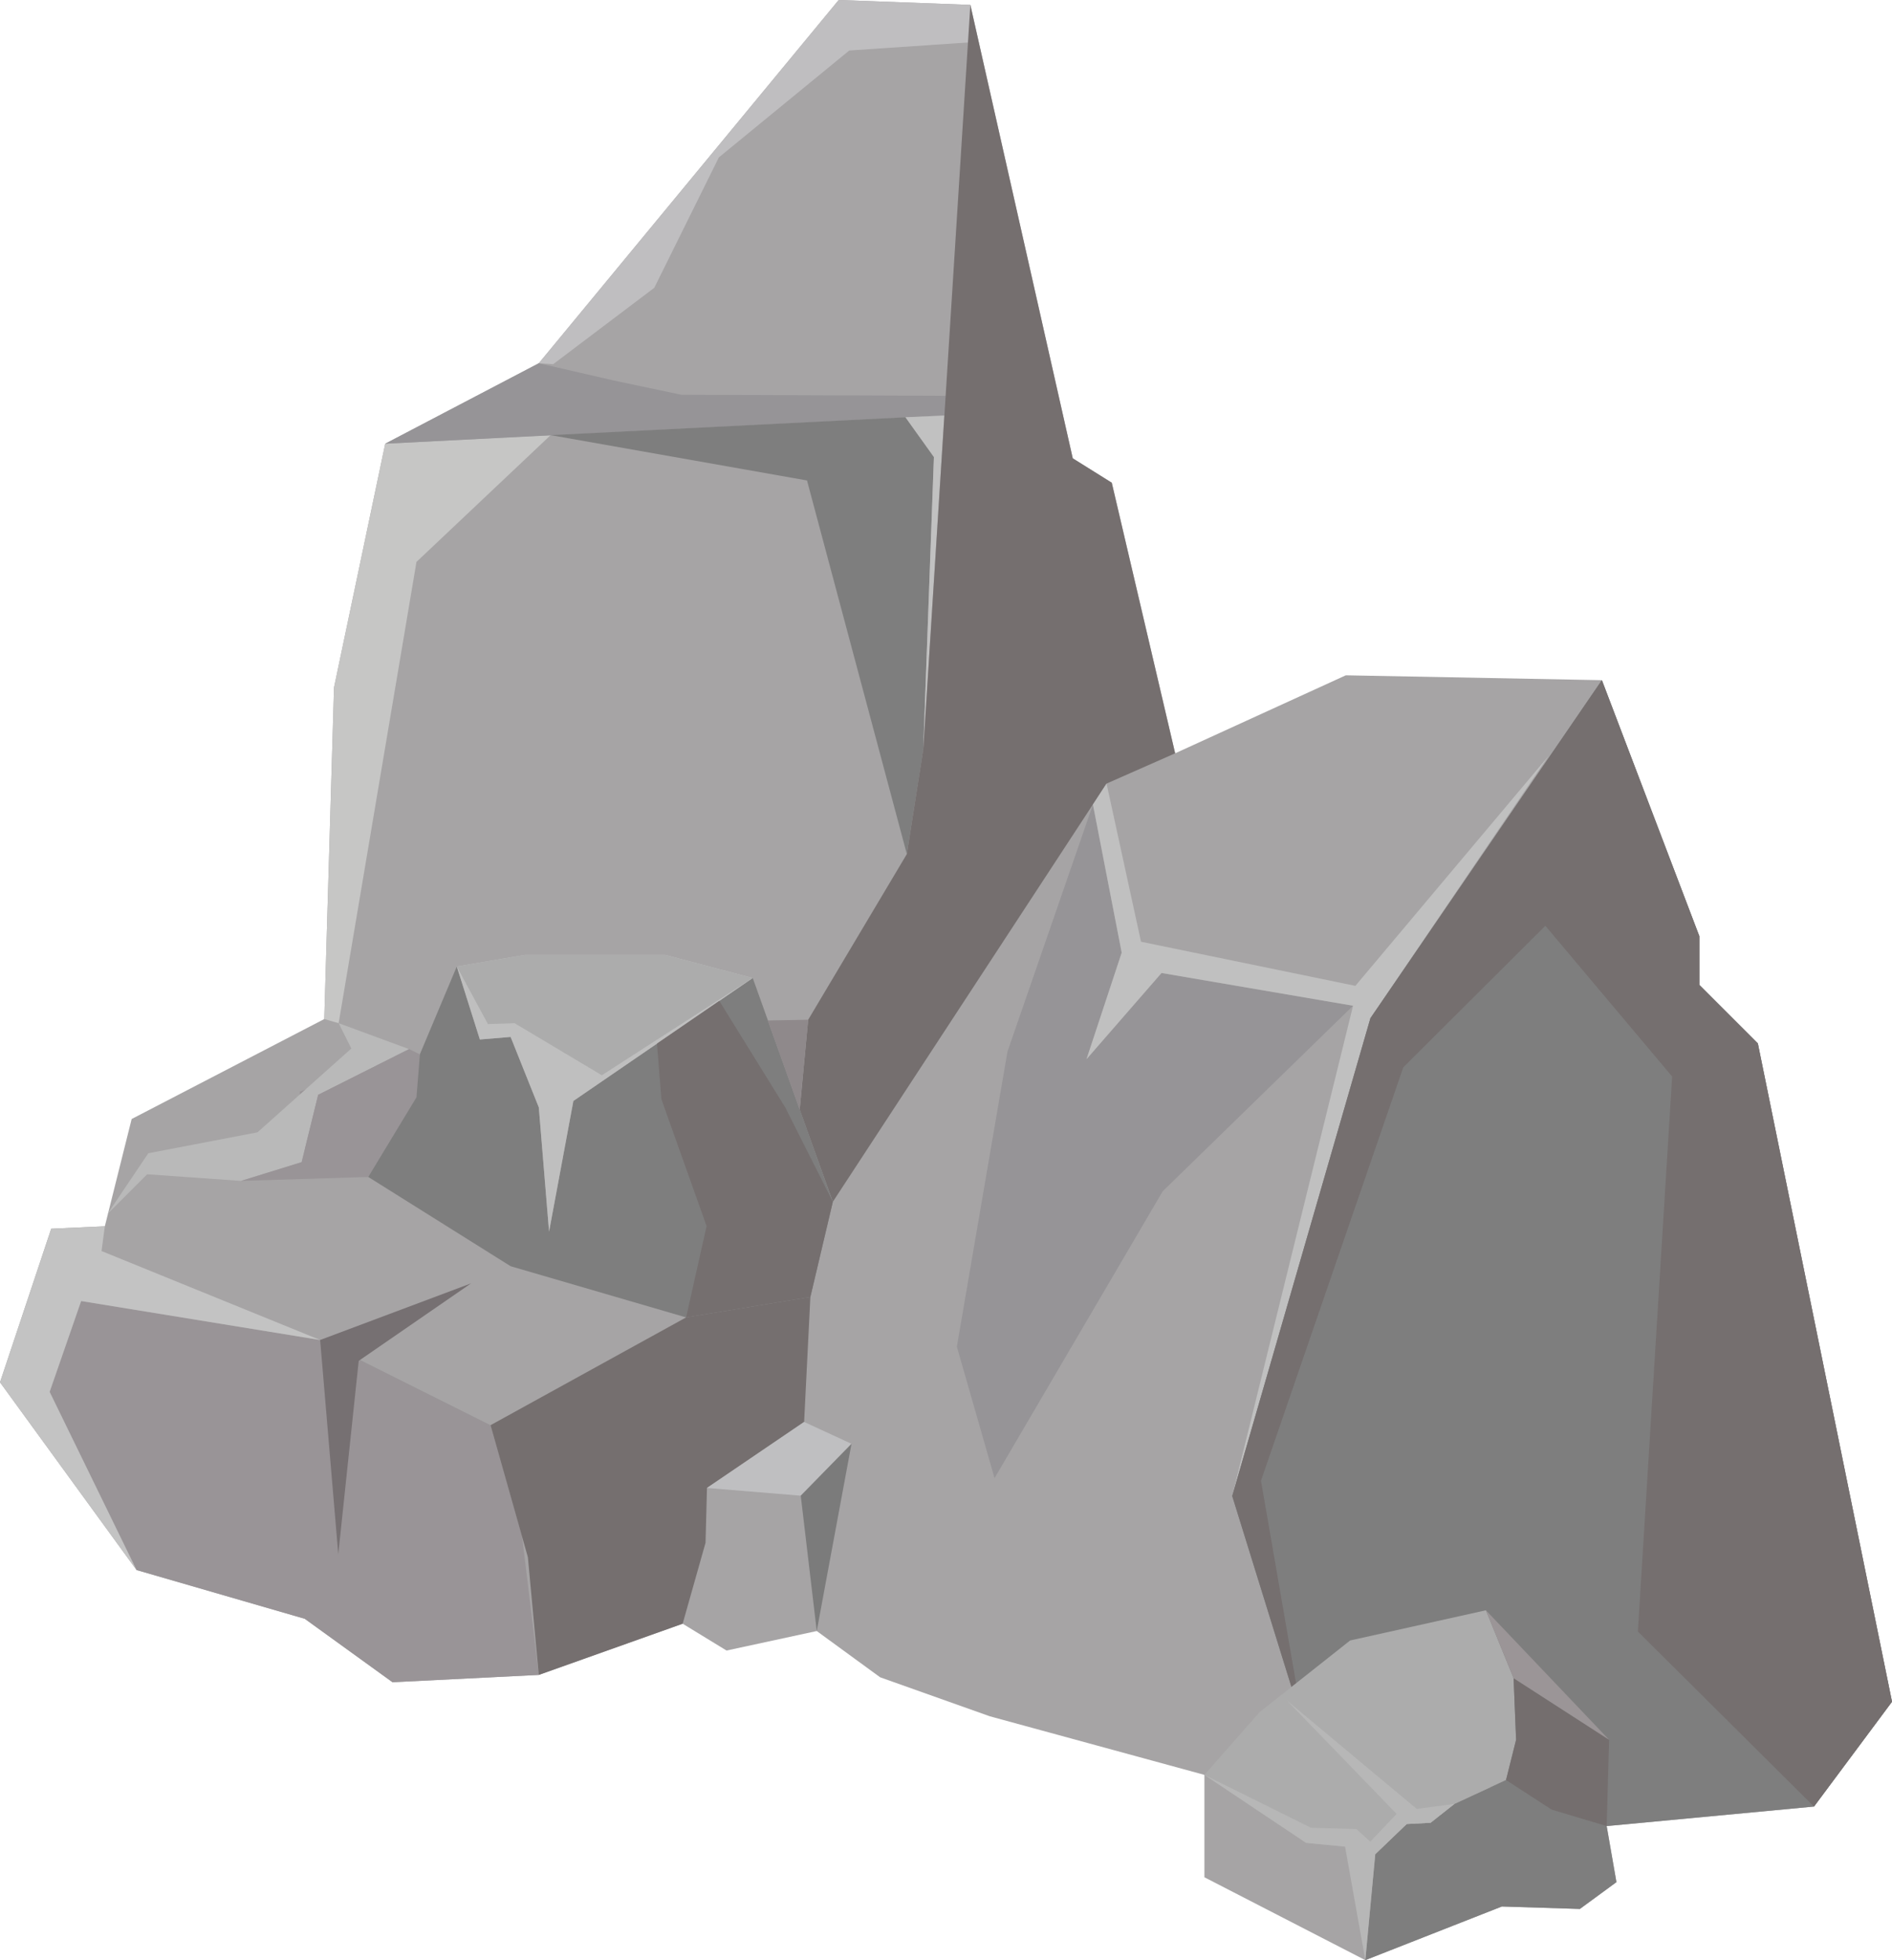 <svg id="felsen" xmlns="http://www.w3.org/2000/svg" viewBox="0 0 302.65 313.57"><defs><style>.cls-1{fill:#a6a4a5;}.cls-2{fill:#999497;}.cls-3{fill:#c6c6c5;}.cls-4{fill:#969497;}.cls-5{fill:#bfbec0;}.cls-6{fill:#7e7e7e;}.cls-7{fill:#c1c1c1;}.cls-8{fill:#756f6f;}.cls-9{fill:#bfbfbf;}.cls-10{fill:#8f898b;}.cls-11{fill:#c3c3c3;}.cls-12{fill:#767072;}.cls-13{fill:#b9b9b9;}.cls-14{fill:#bfbfc1;}.cls-15{fill:#7b7b7b;}.cls-16{fill:silver;}.cls-17{fill:#acacac;}.cls-18{fill:#b7b7b7;}.cls-19{fill:#746e6e;}.cls-20{fill:#9b9597;}</style></defs><polygon class="cls-1" points="21.84 251.16 0 221.13 8.19 196.56 16.77 196.17 21.06 179.01 51.87 163.02 53.43 109.98 61.62 70.98 86.19 58.11 134.16 0 155.22 0.78 171.6 73.32 177.84 77.22 187.98 120.51 215.28 108.03 256.24 108.81 271.83 149.76 271.83 157.56 281.19 166.92 302.65 272.23 290.17 289 257.01 292.12 258.57 301.09 252.72 305.38 240.24 304.99 218.4 313.57 192.66 300.31 192.66 283.93 158.34 274.56 140.79 268.32 130.65 260.92 116.22 264.04 109.2 259.75 86.19 267.94 62.79 269.11 48.75 258.96 21.84 251.16"/><polygon class="cls-2" points="7.94 222.66 12.98 208.13 51.21 214.36 78.47 227.99 83.51 245.77 86.19 267.94 62.79 269.11 48.75 258.96 21.84 251.16 7.94 222.66"/><polygon class="cls-2" points="49.14 187.98 47.95 174.65 65.44 167.83 66.62 175.54 58.91 188.28 49.14 187.98"/><polygon class="cls-3" points="54.17 163.68 66.62 89.89 88.08 69.61 61.62 70.98 53.43 109.98 51.87 163.02 54.17 163.68"/><polygon class="cls-4" points="98.27 60.89 108.98 63.15 153.33 63.33 153.33 66.34 61.62 70.98 86.19 58.11 98.27 60.89"/><polygon class="cls-5" points="155.4 6.76 135.85 8.08 114.99 25.18 104.66 46.04 88.49 58.26 86.19 58.11 134.16 0 155.22 0.78 155.4 6.76"/><polygon class="cls-6" points="129.09 76.86 145.06 136.63 147.68 120.05 149.39 73.11 144.84 66.75 88.08 69.61 129.09 76.86"/><polygon class="cls-7" points="151.05 66.48 147.68 120.05 149.39 73.11 144.84 66.75 151.05 66.48"/><polygon class="cls-8" points="133.22 192.26 127.92 177.53 129.28 163.13 145.06 136.63 147.69 119.9 155.22 0.78 171.6 73.32 177.84 77.22 187.98 120.51 177.01 125.35 133.22 192.26"/><polygon class="cls-6" points="58.91 188.28 73.07 154.61 76.76 166.29 81.68 165.88 86.19 177.15 87.83 197.02 91.72 176.12 120.41 156.45 133.22 192.26 129.63 207.47 109.75 210.75 81.68 202.56 58.91 188.28"/><polygon class="cls-9" points="83.98 152.75 106.4 152.75 120.41 156.45 91.72 176.12 87.83 197.02 86.19 177.15 81.68 165.88 76.76 166.29 73.07 154.61 83.98 152.75"/><polygon class="cls-10" points="129.28 163.13 127.92 177.53 122.81 163.25 129.28 163.13"/><polygon class="cls-11" points="16.77 196.17 16.24 200.13 51.21 214.36 12.98 208.13 7.94 222.66 21.84 251.16 0 221.13 8.19 196.56 16.77 196.17"/><polygon class="cls-12" points="75.36 205.3 57.38 217.7 54.11 248.63 51.21 214.36 75.36 205.3"/><polygon class="cls-8" points="109.75 210.75 129.63 207.47 128.63 227.47 113.09 238.03 112.86 246.8 109.2 259.75 86.19 267.94 84.44 249.1 78.47 227.99 109.75 210.75"/><polygon class="cls-8" points="113.03 196.14 105.8 175.84 105.09 166.95 115.06 160.11 125.6 177.14 133.22 192.26 129.63 207.47 109.75 210.75 113.03 196.14"/><polygon class="cls-13" points="23.72 184.49 41.19 181.14 56.2 167.73 54.17 163.68 65.44 167.83 50.9 175.14 48.25 185.91 38.55 188.91 23.54 187.85 17.19 194.2 23.72 184.49"/><polygon class="cls-2" points="58.91 188.28 66.62 175.54 67.17 168.66 65.44 167.83 50.9 175.14 48.25 185.91 38.55 188.91 58.91 188.28"/><polygon class="cls-14" points="113.09 238.03 128.09 239.27 136.21 230.97 128.63 227.47 113.09 238.03"/><polygon class="cls-15" points="130.65 260.92 128.09 239.27 136.21 230.97 130.65 260.92"/><polygon class="cls-4" points="159.09 236.46 153.06 215.43 161.16 168.22 174.83 128.7 179.43 152.4 173.8 169.44 185.8 155.65 216.44 160.89 185.99 190.57 159.09 236.46"/><polygon class="cls-16" points="182.52 150.65 216.81 157.71 247.67 120.98 219.22 162.88 197.11 239.32 216.44 160.89 185.8 155.65 173.8 169.44 179.43 152.4 174.83 128.7 177.01 125.35 182.52 150.65"/><polygon class="cls-6" points="256.24 108.81 219.22 162.88 197.11 239.32 208.49 276.01 257.01 292.12 290.17 289 302.65 272.23 281.19 166.92 271.83 157.56 271.83 149.76 256.24 108.81"/><polygon class="cls-8" points="208.49 276.01 201.71 236.88 224.47 170.75 247.2 148.1 267.48 172.21 262 261 290.17 289 302.65 272.23 281.19 166.92 271.83 157.56 271.83 149.76 256.24 108.81 219.22 162.88 197.11 239.32 208.49 276.01"/><polygon class="cls-6" points="219.99 296.62 225.02 291.79 228.84 291.59 232.66 288.57 240.91 284.75 248.15 289.38 256.8 289.18 257.01 292.12 258.57 301.09 252.72 305.38 240.24 304.99 218.4 313.57 219.99 296.62"/><polygon class="cls-17" points="192.66 283.93 201.49 273.89 215.97 262.43 237.69 257.6 242.12 268.46 242.52 278.32 240.91 284.75 232.66 288.57 228.84 291.59 225.02 291.79 219.99 296.62 215.16 295.41 208.93 294.81 192.66 283.93"/><polygon class="cls-18" points="192.66 283.93 208.93 294.81 215.16 295.41 218.4 313.57 219.99 296.62 225.02 291.79 228.84 291.59 232.66 288.57 226.63 289.38 205.91 272.08 223.41 290.18 219.19 294.61 216.97 292.6 209.73 292.4 192.66 283.93"/><polygon class="cls-19" points="240.91 284.75 242.52 278.32 242.12 268.46 257.4 278.32 257.01 292.12 248.2 289.49 240.91 284.75"/><polygon class="cls-20" points="257.4 278.32 237.69 257.6 242.12 268.46 257.4 278.32"/><polygon class="cls-17" points="73.07 154.61 83.98 152.75 106.4 152.75 120.41 156.45 96.27 172.01 82.33 163.69 78.05 163.82 73.07 154.61"/></svg>